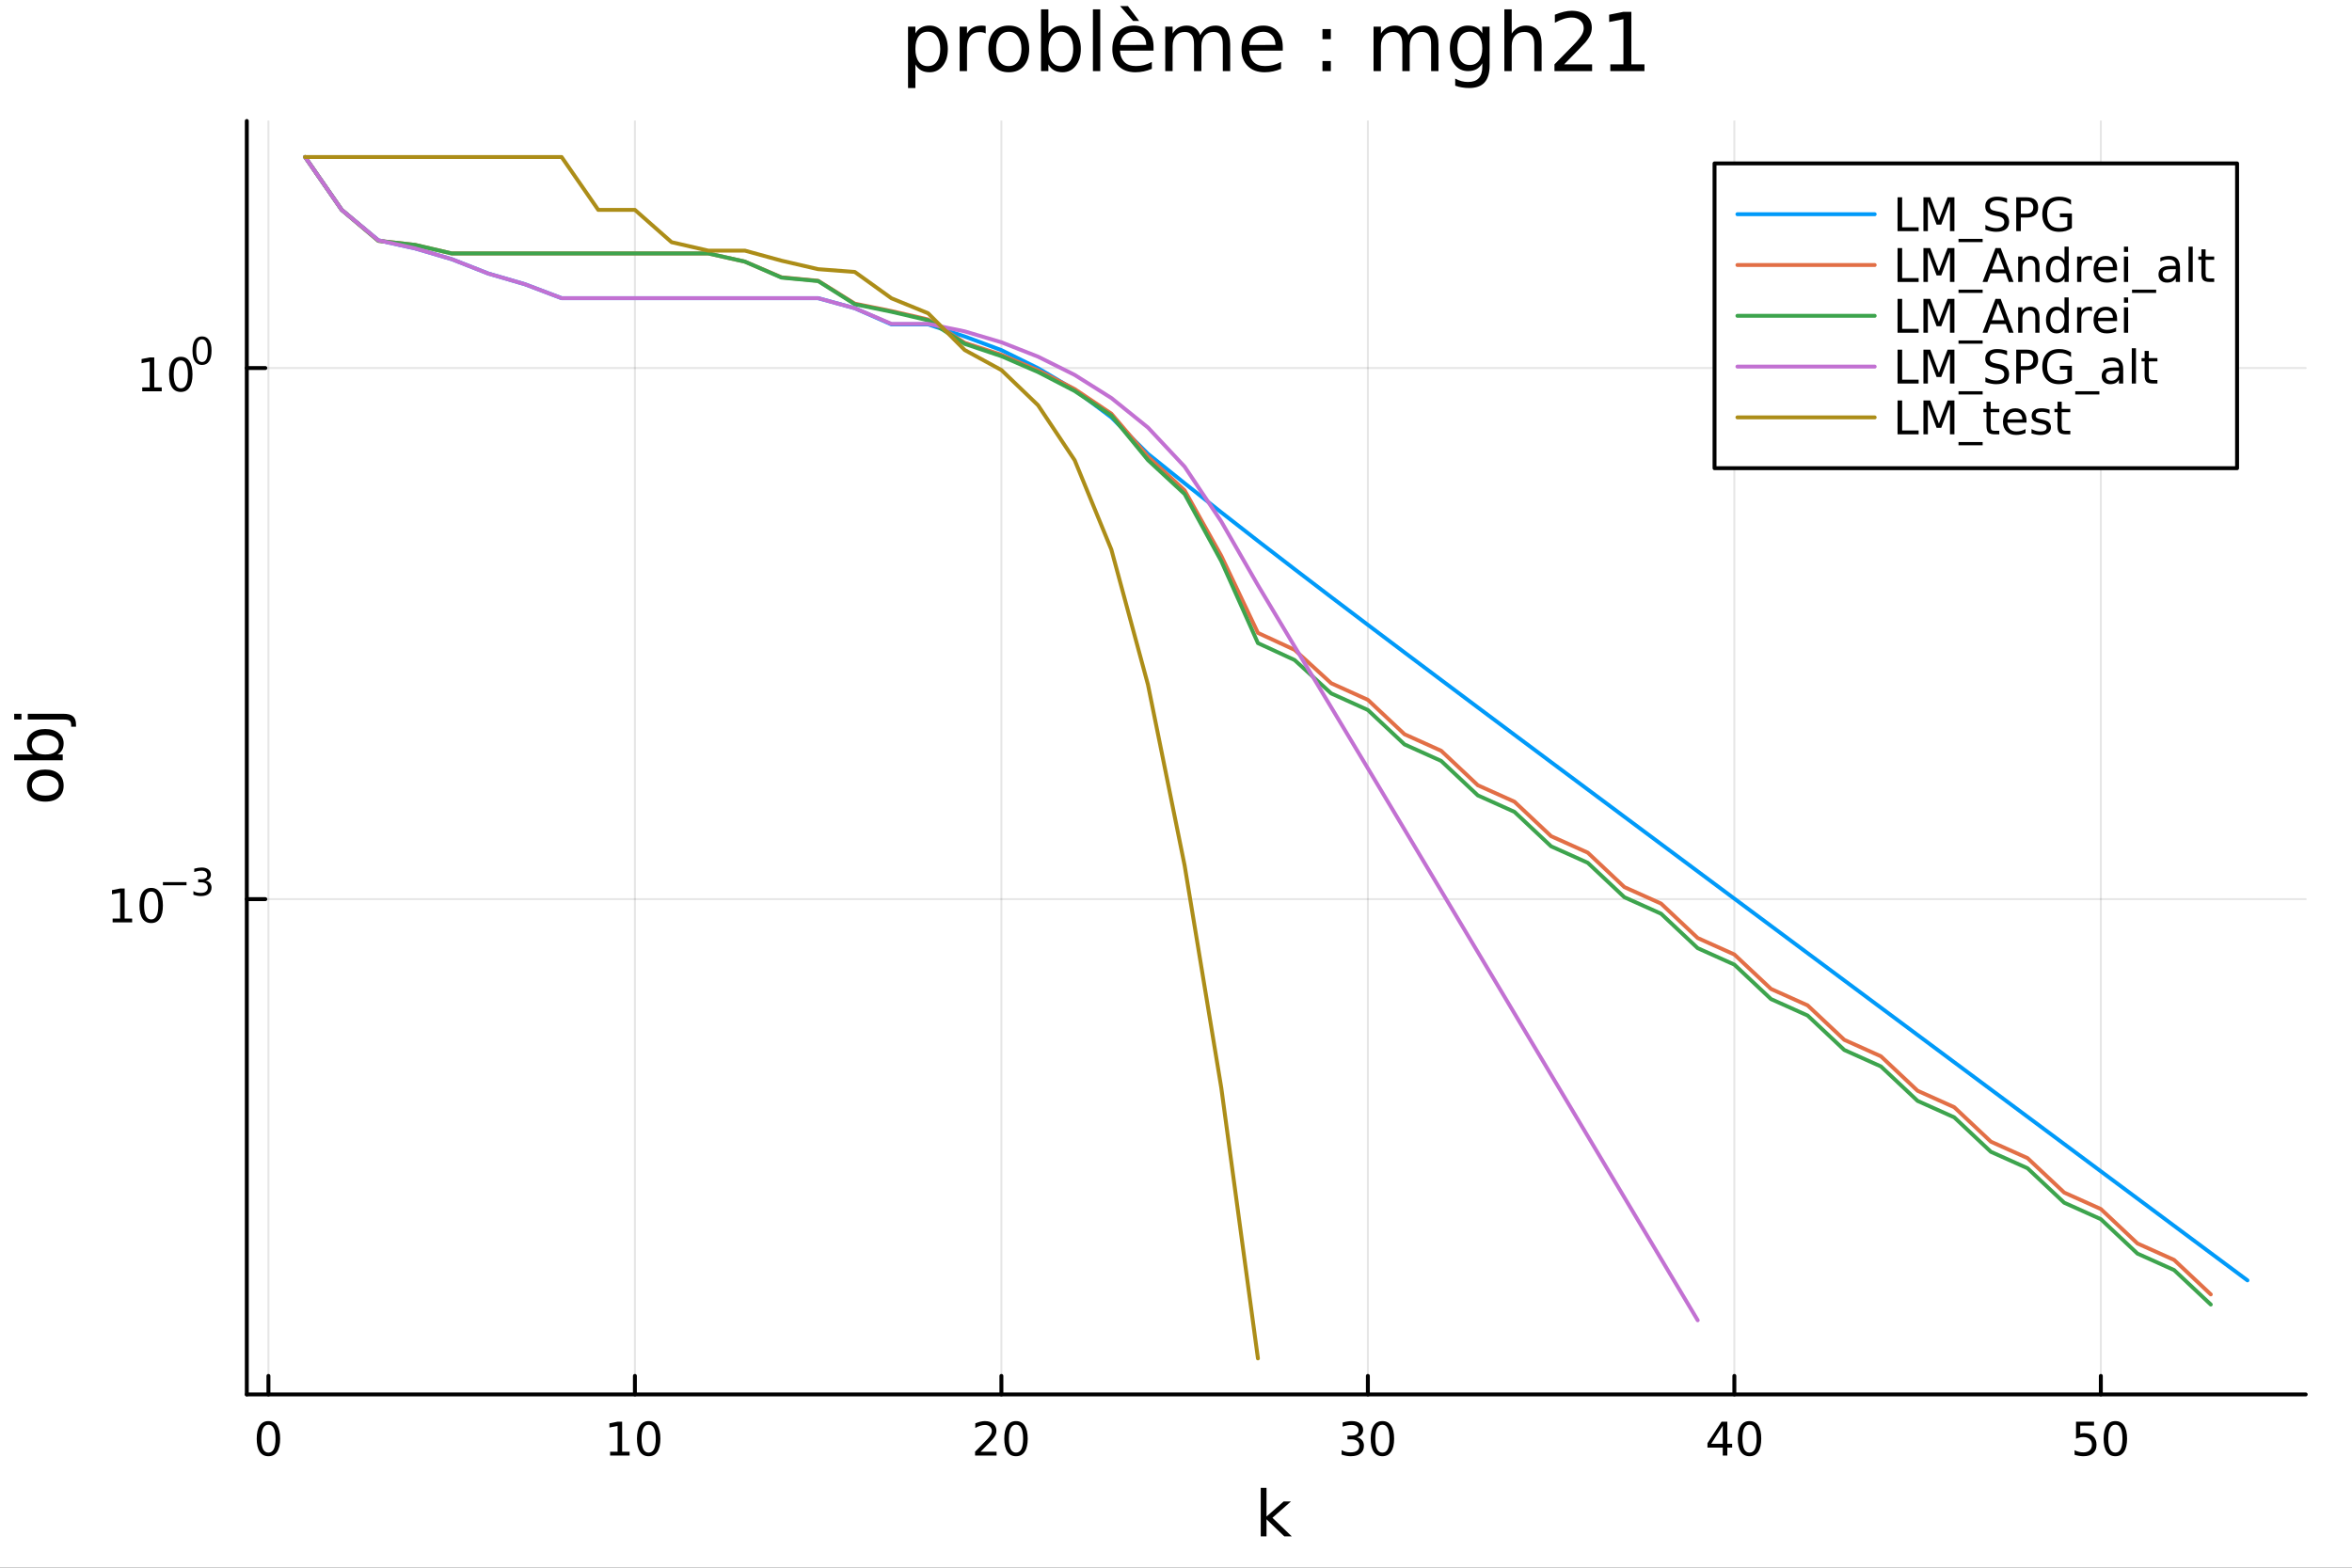 <?xml version="1.0" encoding="utf-8"?>
<svg xmlns="http://www.w3.org/2000/svg" xmlns:xlink="http://www.w3.org/1999/xlink" width="600" height="400" viewBox="0 0 2400 1600">
<rect x="0" y="0" width="2400" height="1600" fill="#333333" stroke="none"/>
<defs>
  <clipPath id="clip900">
    <rect x="0" y="0" width="2400" height="1600"/>
  </clipPath>
</defs>
<path clip-path="url(#clip900)" d="M0 1600 L2400 1600 L2400 0 L0 0  Z" fill="#ffffff" fill-rule="evenodd" fill-opacity="1"/>
<defs>
  <clipPath id="clip901">
    <rect x="480" y="0" width="1681" height="1600"/>
  </clipPath>
</defs>
<path clip-path="url(#clip900)" d="M251.842 1423.18 L2352.76 1423.18 L2352.76 123.472 L251.842 123.472  Z" fill="#ffffff" fill-rule="evenodd" fill-opacity="1"/>
<defs>
  <clipPath id="clip902">
    <rect x="251" y="123" width="2102" height="1301"/>
  </clipPath>
</defs>
<polyline clip-path="url(#clip902)" style="stroke:#000000; stroke-linecap:round; stroke-linejoin:round; stroke-width:2; stroke-opacity:0.1; fill:none" points="273.906,1423.18 273.906,123.472 "/>
<polyline clip-path="url(#clip902)" style="stroke:#000000; stroke-linecap:round; stroke-linejoin:round; stroke-width:2; stroke-opacity:0.1; fill:none" points="647.867,1423.18 647.867,123.472 "/>
<polyline clip-path="url(#clip902)" style="stroke:#000000; stroke-linecap:round; stroke-linejoin:round; stroke-width:2; stroke-opacity:0.1; fill:none" points="1021.83,1423.18 1021.83,123.472 "/>
<polyline clip-path="url(#clip902)" style="stroke:#000000; stroke-linecap:round; stroke-linejoin:round; stroke-width:2; stroke-opacity:0.1; fill:none" points="1395.79,1423.18 1395.79,123.472 "/>
<polyline clip-path="url(#clip902)" style="stroke:#000000; stroke-linecap:round; stroke-linejoin:round; stroke-width:2; stroke-opacity:0.1; fill:none" points="1769.75,1423.18 1769.75,123.472 "/>
<polyline clip-path="url(#clip902)" style="stroke:#000000; stroke-linecap:round; stroke-linejoin:round; stroke-width:2; stroke-opacity:0.1; fill:none" points="2143.71,1423.18 2143.71,123.472 "/>
<polyline clip-path="url(#clip900)" style="stroke:#000000; stroke-linecap:round; stroke-linejoin:round; stroke-width:4; stroke-opacity:1; fill:none" points="251.842,1423.18 2352.76,1423.18 "/>
<polyline clip-path="url(#clip900)" style="stroke:#000000; stroke-linecap:round; stroke-linejoin:round; stroke-width:4; stroke-opacity:1; fill:none" points="273.906,1423.18 273.906,1404.28 "/>
<polyline clip-path="url(#clip900)" style="stroke:#000000; stroke-linecap:round; stroke-linejoin:round; stroke-width:4; stroke-opacity:1; fill:none" points="647.867,1423.18 647.867,1404.28 "/>
<polyline clip-path="url(#clip900)" style="stroke:#000000; stroke-linecap:round; stroke-linejoin:round; stroke-width:4; stroke-opacity:1; fill:none" points="1021.83,1423.18 1021.83,1404.28 "/>
<polyline clip-path="url(#clip900)" style="stroke:#000000; stroke-linecap:round; stroke-linejoin:round; stroke-width:4; stroke-opacity:1; fill:none" points="1395.79,1423.18 1395.79,1404.28 "/>
<polyline clip-path="url(#clip900)" style="stroke:#000000; stroke-linecap:round; stroke-linejoin:round; stroke-width:4; stroke-opacity:1; fill:none" points="1769.75,1423.18 1769.75,1404.28 "/>
<polyline clip-path="url(#clip900)" style="stroke:#000000; stroke-linecap:round; stroke-linejoin:round; stroke-width:4; stroke-opacity:1; fill:none" points="2143.71,1423.18 2143.71,1404.28 "/>
<path clip-path="url(#clip900)" d="M273.906 1454.1 Q270.295 1454.1 268.466 1457.66 Q266.661 1461.2 266.661 1468.33 Q266.661 1475.44 268.466 1479.01 Q270.295 1482.55 273.906 1482.55 Q277.54 1482.55 279.346 1479.01 Q281.175 1475.44 281.175 1468.33 Q281.175 1461.2 279.346 1457.66 Q277.54 1454.1 273.906 1454.1 M273.906 1450.39 Q279.716 1450.39 282.772 1455 Q285.85 1459.58 285.85 1468.33 Q285.85 1477.06 282.772 1481.67 Q279.716 1486.25 273.906 1486.25 Q268.096 1486.25 265.017 1481.67 Q261.962 1477.06 261.962 1468.33 Q261.962 1459.58 265.017 1455 Q268.096 1450.39 273.906 1450.39 Z" fill="#000000" fill-rule="nonzero" fill-opacity="1" /><path clip-path="url(#clip900)" d="M622.555 1481.64 L630.194 1481.64 L630.194 1455.28 L621.884 1456.95 L621.884 1452.69 L630.147 1451.02 L634.823 1451.02 L634.823 1481.64 L642.462 1481.64 L642.462 1485.58 L622.555 1485.58 L622.555 1481.64 Z" fill="#000000" fill-rule="nonzero" fill-opacity="1" /><path clip-path="url(#clip900)" d="M661.906 1454.1 Q658.295 1454.1 656.467 1457.66 Q654.661 1461.2 654.661 1468.33 Q654.661 1475.44 656.467 1479.01 Q658.295 1482.55 661.906 1482.55 Q665.541 1482.55 667.346 1479.01 Q669.175 1475.44 669.175 1468.33 Q669.175 1461.2 667.346 1457.66 Q665.541 1454.1 661.906 1454.1 M661.906 1450.39 Q667.717 1450.39 670.772 1455 Q673.851 1459.58 673.851 1468.33 Q673.851 1477.06 670.772 1481.67 Q667.717 1486.25 661.906 1486.25 Q656.096 1486.25 653.018 1481.67 Q649.962 1477.06 649.962 1468.33 Q649.962 1459.58 653.018 1455 Q656.096 1450.39 661.906 1450.39 Z" fill="#000000" fill-rule="nonzero" fill-opacity="1" /><path clip-path="url(#clip900)" d="M1000.6 1481.64 L1016.92 1481.64 L1016.92 1485.58 L994.977 1485.58 L994.977 1481.64 Q997.639 1478.89 1002.22 1474.26 Q1006.83 1469.61 1008.01 1468.27 Q1010.25 1465.74 1011.13 1464.01 Q1012.04 1462.25 1012.04 1460.56 Q1012.04 1457.8 1010.09 1456.07 Q1008.17 1454.33 1005.07 1454.33 Q1002.87 1454.33 1000.42 1455.09 Q997.986 1455.86 995.208 1457.41 L995.208 1452.69 Q998.032 1451.55 1000.49 1450.97 Q1002.94 1450.39 1004.98 1450.39 Q1010.35 1450.39 1013.54 1453.08 Q1016.74 1455.77 1016.74 1460.26 Q1016.74 1462.39 1015.93 1464.31 Q1015.14 1466.2 1013.03 1468.8 Q1012.45 1469.47 1009.35 1472.69 Q1006.25 1475.88 1000.6 1481.64 Z" fill="#000000" fill-rule="nonzero" fill-opacity="1" /><path clip-path="url(#clip900)" d="M1036.74 1454.1 Q1033.12 1454.1 1031.3 1457.66 Q1029.49 1461.2 1029.49 1468.33 Q1029.49 1475.44 1031.3 1479.01 Q1033.12 1482.55 1036.74 1482.55 Q1040.37 1482.55 1042.18 1479.01 Q1044 1475.44 1044 1468.33 Q1044 1461.2 1042.18 1457.66 Q1040.37 1454.1 1036.74 1454.1 M1036.74 1450.39 Q1042.55 1450.39 1045.6 1455 Q1048.68 1459.58 1048.68 1468.33 Q1048.68 1477.06 1045.6 1481.67 Q1042.55 1486.25 1036.74 1486.25 Q1030.93 1486.25 1027.85 1481.67 Q1024.79 1477.06 1024.79 1468.33 Q1024.79 1459.58 1027.85 1455 Q1030.93 1450.39 1036.74 1450.39 Z" fill="#000000" fill-rule="nonzero" fill-opacity="1" /><path clip-path="url(#clip900)" d="M1384.63 1466.95 Q1387.99 1467.66 1389.86 1469.93 Q1391.76 1472.2 1391.76 1475.53 Q1391.76 1480.65 1388.24 1483.45 Q1384.72 1486.25 1378.24 1486.25 Q1376.07 1486.25 1373.75 1485.81 Q1371.46 1485.39 1369.01 1484.54 L1369.01 1480.02 Q1370.95 1481.16 1373.27 1481.74 Q1375.58 1482.32 1378.1 1482.32 Q1382.5 1482.32 1384.79 1480.58 Q1387.11 1478.84 1387.11 1475.53 Q1387.11 1472.48 1384.96 1470.77 Q1382.83 1469.03 1379.01 1469.03 L1374.98 1469.03 L1374.98 1465.19 L1379.19 1465.19 Q1382.64 1465.19 1384.47 1463.82 Q1386.3 1462.43 1386.3 1459.84 Q1386.3 1457.18 1384.4 1455.77 Q1382.53 1454.33 1379.01 1454.33 Q1377.09 1454.33 1374.89 1454.75 Q1372.69 1455.16 1370.05 1456.04 L1370.05 1451.88 Q1372.71 1451.14 1375.03 1450.77 Q1377.36 1450.39 1379.42 1450.39 Q1384.75 1450.39 1387.85 1452.83 Q1390.95 1455.23 1390.95 1459.35 Q1390.95 1462.22 1389.31 1464.21 Q1387.66 1466.18 1384.63 1466.95 Z" fill="#000000" fill-rule="nonzero" fill-opacity="1" /><path clip-path="url(#clip900)" d="M1410.63 1454.1 Q1407.02 1454.1 1405.19 1457.66 Q1403.38 1461.2 1403.38 1468.33 Q1403.38 1475.44 1405.19 1479.01 Q1407.02 1482.55 1410.63 1482.55 Q1414.26 1482.55 1416.07 1479.01 Q1417.9 1475.44 1417.9 1468.33 Q1417.9 1461.2 1416.07 1457.66 Q1414.26 1454.1 1410.63 1454.1 M1410.63 1450.39 Q1416.44 1450.39 1419.49 1455 Q1422.57 1459.58 1422.57 1468.33 Q1422.57 1477.06 1419.49 1481.67 Q1416.44 1486.25 1410.63 1486.25 Q1404.82 1486.25 1401.74 1481.67 Q1398.68 1477.06 1398.68 1468.33 Q1398.68 1459.58 1401.74 1455 Q1404.82 1450.39 1410.63 1450.39 Z" fill="#000000" fill-rule="nonzero" fill-opacity="1" /><path clip-path="url(#clip900)" d="M1757.92 1455.09 L1746.12 1473.54 L1757.92 1473.54 L1757.92 1455.09 M1756.7 1451.02 L1762.57 1451.02 L1762.57 1473.54 L1767.51 1473.54 L1767.51 1477.43 L1762.57 1477.43 L1762.57 1485.58 L1757.92 1485.58 L1757.92 1477.43 L1742.32 1477.43 L1742.32 1472.92 L1756.7 1451.02 Z" fill="#000000" fill-rule="nonzero" fill-opacity="1" /><path clip-path="url(#clip900)" d="M1785.24 1454.1 Q1781.63 1454.1 1779.8 1457.66 Q1777.99 1461.2 1777.99 1468.33 Q1777.99 1475.44 1779.8 1479.01 Q1781.63 1482.55 1785.24 1482.55 Q1788.87 1482.55 1790.68 1479.01 Q1792.51 1475.44 1792.51 1468.33 Q1792.51 1461.2 1790.68 1457.66 Q1788.87 1454.1 1785.24 1454.1 M1785.24 1450.39 Q1791.05 1450.39 1794.1 1455 Q1797.18 1459.58 1797.18 1468.33 Q1797.18 1477.06 1794.1 1481.67 Q1791.05 1486.25 1785.24 1486.25 Q1779.43 1486.25 1776.35 1481.67 Q1773.29 1477.06 1773.29 1468.33 Q1773.29 1459.58 1776.35 1455 Q1779.43 1450.39 1785.24 1450.39 Z" fill="#000000" fill-rule="nonzero" fill-opacity="1" /><path clip-path="url(#clip900)" d="M2118.41 1451.02 L2136.77 1451.02 L2136.77 1454.96 L2122.69 1454.96 L2122.69 1463.43 Q2123.71 1463.08 2124.73 1462.92 Q2125.75 1462.73 2126.77 1462.73 Q2132.55 1462.73 2135.93 1465.9 Q2139.31 1469.08 2139.31 1474.49 Q2139.31 1480.07 2135.84 1483.17 Q2132.37 1486.25 2126.05 1486.25 Q2123.87 1486.25 2121.61 1485.88 Q2119.36 1485.51 2116.95 1484.77 L2116.95 1480.07 Q2119.04 1481.2 2121.26 1481.76 Q2123.48 1482.32 2125.96 1482.32 Q2129.96 1482.32 2132.3 1480.21 Q2134.64 1478.1 2134.64 1474.49 Q2134.64 1470.88 2132.3 1468.77 Q2129.96 1466.67 2125.96 1466.67 Q2124.08 1466.67 2122.21 1467.08 Q2120.36 1467.5 2118.41 1468.38 L2118.41 1451.02 Z" fill="#000000" fill-rule="nonzero" fill-opacity="1" /><path clip-path="url(#clip900)" d="M2158.53 1454.1 Q2154.92 1454.1 2153.09 1457.66 Q2151.28 1461.2 2151.28 1468.33 Q2151.28 1475.44 2153.09 1479.01 Q2154.92 1482.55 2158.53 1482.55 Q2162.16 1482.55 2163.97 1479.01 Q2165.79 1475.44 2165.79 1468.33 Q2165.79 1461.2 2163.97 1457.66 Q2162.16 1454.1 2158.53 1454.1 M2158.53 1450.39 Q2164.34 1450.39 2167.39 1455 Q2170.47 1459.58 2170.47 1468.33 Q2170.47 1477.06 2167.39 1481.67 Q2164.34 1486.25 2158.53 1486.25 Q2152.72 1486.25 2149.64 1481.67 Q2146.58 1477.06 2146.58 1468.33 Q2146.58 1459.58 2149.64 1455 Q2152.72 1450.39 2158.53 1450.39 Z" fill="#000000" fill-rule="nonzero" fill-opacity="1" /><path clip-path="url(#clip900)" d="M1286.48 1518.52 L1292.37 1518.52 L1292.37 1547.77 L1309.84 1532.4 L1317.32 1532.4 L1298.42 1549.07 L1318.12 1568.04 L1310.48 1568.04 L1292.37 1550.63 L1292.37 1568.04 L1286.48 1568.04 L1286.48 1518.52 Z" fill="#000000" fill-rule="nonzero" fill-opacity="1" /><polyline clip-path="url(#clip902)" style="stroke:#000000; stroke-linecap:round; stroke-linejoin:round; stroke-width:2; stroke-opacity:0.1; fill:none" points="251.842,917.672 2352.76,917.672 "/>
<polyline clip-path="url(#clip902)" style="stroke:#000000; stroke-linecap:round; stroke-linejoin:round; stroke-width:2; stroke-opacity:0.1; fill:none" points="251.842,375.616 2352.76,375.616 "/>
<polyline clip-path="url(#clip900)" style="stroke:#000000; stroke-linecap:round; stroke-linejoin:round; stroke-width:4; stroke-opacity:1; fill:none" points="251.842,1423.18 251.842,123.472 "/>
<polyline clip-path="url(#clip900)" style="stroke:#000000; stroke-linecap:round; stroke-linejoin:round; stroke-width:4; stroke-opacity:1; fill:none" points="251.842,917.672 270.74,917.672 "/>
<polyline clip-path="url(#clip900)" style="stroke:#000000; stroke-linecap:round; stroke-linejoin:round; stroke-width:4; stroke-opacity:1; fill:none" points="251.842,375.616 270.74,375.616 "/>
<path clip-path="url(#clip900)" d="M114.931 937.465 L122.57 937.465 L122.57 911.099 L114.26 912.766 L114.26 908.507 L122.524 906.84 L127.2 906.84 L127.2 937.465 L134.839 937.465 L134.839 941.4 L114.931 941.4 L114.931 937.465 Z" fill="#000000" fill-rule="nonzero" fill-opacity="1" /><path clip-path="url(#clip900)" d="M154.283 909.919 Q150.672 909.919 148.843 913.483 Q147.038 917.025 147.038 924.155 Q147.038 931.261 148.843 934.826 Q150.672 938.368 154.283 938.368 Q157.917 938.368 159.723 934.826 Q161.552 931.261 161.552 924.155 Q161.552 917.025 159.723 913.483 Q157.917 909.919 154.283 909.919 M154.283 906.215 Q160.093 906.215 163.149 910.821 Q166.227 915.405 166.227 924.155 Q166.227 932.881 163.149 937.488 Q160.093 942.071 154.283 942.071 Q148.473 942.071 145.394 937.488 Q142.339 932.881 142.339 924.155 Q142.339 915.405 145.394 910.821 Q148.473 906.215 154.283 906.215 Z" fill="#000000" fill-rule="nonzero" fill-opacity="1" /><path clip-path="url(#clip900)" d="M166.227 900.316 L190.339 900.316 L190.339 903.514 L166.227 903.514 L166.227 900.316 Z" fill="#000000" fill-rule="nonzero" fill-opacity="1" /><path clip-path="url(#clip900)" d="M210.05 898.849 Q212.777 899.432 214.3 901.275 Q215.842 903.119 215.842 905.827 Q215.842 909.983 212.984 912.259 Q210.125 914.535 204.859 914.535 Q203.091 914.535 201.21 914.178 Q199.348 913.839 197.354 913.143 L197.354 909.476 Q198.934 910.397 200.815 910.867 Q202.696 911.338 204.746 911.338 Q208.319 911.338 210.181 909.927 Q212.062 908.516 212.062 905.827 Q212.062 903.344 210.313 901.953 Q208.583 900.542 205.479 900.542 L202.207 900.542 L202.207 897.42 L205.63 897.42 Q208.432 897.42 209.918 896.31 Q211.404 895.182 211.404 893.075 Q211.404 890.912 209.861 889.765 Q208.338 888.599 205.479 888.599 Q203.918 888.599 202.132 888.938 Q200.345 889.276 198.201 889.991 L198.201 886.605 Q200.364 886.004 202.244 885.703 Q204.144 885.402 205.818 885.402 Q210.144 885.402 212.664 887.377 Q215.184 889.333 215.184 892.68 Q215.184 895.012 213.849 896.63 Q212.513 898.229 210.05 898.849 Z" fill="#000000" fill-rule="nonzero" fill-opacity="1" /><path clip-path="url(#clip900)" d="M145.137 395.409 L152.776 395.409 L152.776 369.043 L144.465 370.71 L144.465 366.451 L152.729 364.784 L157.405 364.784 L157.405 395.409 L165.044 395.409 L165.044 399.344 L145.137 399.344 L145.137 395.409 Z" fill="#000000" fill-rule="nonzero" fill-opacity="1" /><path clip-path="url(#clip900)" d="M184.488 367.863 Q180.877 367.863 179.049 371.428 Q177.243 374.969 177.243 382.099 Q177.243 389.205 179.049 392.77 Q180.877 396.312 184.488 396.312 Q188.123 396.312 189.928 392.77 Q191.757 389.205 191.757 382.099 Q191.757 374.969 189.928 371.428 Q188.123 367.863 184.488 367.863 M184.488 364.159 Q190.299 364.159 193.354 368.766 Q196.433 373.349 196.433 382.099 Q196.433 390.826 193.354 395.432 Q190.299 400.015 184.488 400.015 Q178.678 400.015 175.6 395.432 Q172.544 390.826 172.544 382.099 Q172.544 373.349 175.6 368.766 Q178.678 364.159 184.488 364.159 Z" fill="#000000" fill-rule="nonzero" fill-opacity="1" /><path clip-path="url(#clip900)" d="M206.138 346.355 Q203.204 346.355 201.718 349.252 Q200.251 352.129 200.251 357.922 Q200.251 363.696 201.718 366.592 Q203.204 369.47 206.138 369.47 Q209.09 369.47 210.557 366.592 Q212.043 363.696 212.043 357.922 Q212.043 352.129 210.557 349.252 Q209.09 346.355 206.138 346.355 M206.138 343.346 Q210.858 343.346 213.341 347.089 Q215.842 350.813 215.842 357.922 Q215.842 365.012 213.341 368.755 Q210.858 372.479 206.138 372.479 Q201.417 372.479 198.915 368.755 Q196.433 365.012 196.433 357.922 Q196.433 350.813 198.915 347.089 Q201.417 343.346 206.138 343.346 Z" fill="#000000" fill-rule="nonzero" fill-opacity="1" /><path clip-path="url(#clip900)" d="M32.462 801.797 Q32.462 806.507 36.154 809.244 Q39.815 811.982 46.212 811.982 Q52.609 811.982 56.302 809.276 Q59.962 806.539 59.962 801.797 Q59.962 797.118 56.27 794.381 Q52.578 791.643 46.212 791.643 Q39.878 791.643 36.186 794.381 Q32.462 797.118 32.462 801.797 M27.497 801.797 Q27.497 794.158 32.462 789.797 Q37.427 785.437 46.212 785.437 Q54.965 785.437 59.962 789.797 Q64.927 794.158 64.927 801.797 Q64.927 809.467 59.962 813.828 Q54.965 818.156 46.212 818.156 Q37.427 818.156 32.462 813.828 Q27.497 809.467 27.497 801.797 Z" fill="#000000" fill-rule="nonzero" fill-opacity="1" /><path clip-path="url(#clip900)" d="M46.212 750.139 Q39.751 750.139 36.09 752.812 Q32.398 755.454 32.398 760.101 Q32.398 764.748 36.09 767.422 Q39.751 770.064 46.212 770.064 Q52.673 770.064 56.365 767.422 Q60.026 764.748 60.026 760.101 Q60.026 755.454 56.365 752.812 Q52.673 750.139 46.212 750.139 M33.767 770.064 Q30.584 768.218 29.056 765.417 Q27.497 762.584 27.497 758.669 Q27.497 752.176 32.653 748.134 Q37.809 744.06 46.212 744.06 Q54.615 744.06 59.771 748.134 Q64.927 752.176 64.927 758.669 Q64.927 762.584 63.399 765.417 Q61.84 768.218 58.657 770.064 L64.004 770.064 L64.004 775.952 L14.479 775.952 L14.479 770.064 L33.767 770.064 Z" fill="#000000" fill-rule="nonzero" fill-opacity="1" /><path clip-path="url(#clip900)" d="M28.356 734.352 L28.356 728.495 L64.641 728.495 Q71.452 728.495 74.508 731.105 Q77.563 733.684 77.563 739.445 L77.563 741.673 L72.598 741.673 L72.598 740.113 Q72.598 736.771 71.038 735.561 Q69.51 734.352 64.641 734.352 L28.356 734.352 M14.479 734.352 L14.479 728.495 L21.895 728.495 L21.895 734.352 L14.479 734.352 Z" fill="#000000" fill-rule="nonzero" fill-opacity="1" /><path clip-path="url(#clip900)" d="M934.072 65.77 L934.072 89.833 L926.578 89.833 L926.578 27.206 L934.072 27.206 L934.072 34.092 Q936.421 30.041 939.986 28.097 Q943.592 26.112 948.574 26.112 Q956.838 26.112 961.983 32.675 Q967.168 39.237 967.168 49.931 Q967.168 60.626 961.983 67.188 Q956.838 73.751 948.574 73.751 Q943.592 73.751 939.986 71.806 Q936.421 69.821 934.072 65.77 M959.431 49.931 Q959.431 41.708 956.028 37.05 Q952.666 32.35 946.751 32.35 Q940.837 32.35 937.434 37.05 Q934.072 41.708 934.072 49.931 Q934.072 58.155 937.434 62.854 Q940.837 67.512 946.751 67.512 Q952.666 67.512 956.028 62.854 Q959.431 58.155 959.431 49.931 Z" fill="#000000" fill-rule="nonzero" fill-opacity="1" /><path clip-path="url(#clip900)" d="M1005.81 34.173 Q1004.56 33.444 1003.06 33.12 Q1001.6 32.756 999.818 32.756 Q993.499 32.756 990.096 36.888 Q986.734 40.979 986.734 48.676 L986.734 72.576 L979.24 72.576 L979.24 27.206 L986.734 27.206 L986.734 34.254 Q989.083 30.122 992.851 28.138 Q996.618 26.112 1002.01 26.112 Q1002.78 26.112 1003.71 26.234 Q1004.64 26.315 1005.77 26.517 L1005.81 34.173 Z" fill="#000000" fill-rule="nonzero" fill-opacity="1" /><path clip-path="url(#clip900)" d="M1029.39 32.431 Q1023.39 32.431 1019.91 37.131 Q1016.43 41.789 1016.43 49.931 Q1016.43 58.074 1019.87 62.773 Q1023.35 67.431 1029.39 67.431 Q1035.34 67.431 1038.83 62.732 Q1042.31 58.033 1042.31 49.931 Q1042.31 41.87 1038.83 37.171 Q1035.34 32.431 1029.39 32.431 M1029.39 26.112 Q1039.11 26.112 1044.66 32.431 Q1050.21 38.751 1050.21 49.931 Q1050.21 61.071 1044.66 67.431 Q1039.11 73.751 1029.39 73.751 Q1019.63 73.751 1014.08 67.431 Q1008.57 61.071 1008.57 49.931 Q1008.57 38.751 1014.08 32.431 Q1019.63 26.112 1029.39 26.112 Z" fill="#000000" fill-rule="nonzero" fill-opacity="1" /><path clip-path="url(#clip900)" d="M1095.14 49.931 Q1095.14 41.708 1091.73 37.05 Q1088.37 32.35 1082.46 32.35 Q1076.54 32.35 1073.14 37.05 Q1069.78 41.708 1069.78 49.931 Q1069.78 58.155 1073.14 62.854 Q1076.54 67.512 1082.46 67.512 Q1088.37 67.512 1091.73 62.854 Q1095.14 58.155 1095.14 49.931 M1069.78 34.092 Q1072.13 30.041 1075.69 28.097 Q1079.3 26.112 1084.28 26.112 Q1092.54 26.112 1097.69 32.675 Q1102.87 39.237 1102.87 49.931 Q1102.87 60.626 1097.69 67.188 Q1092.54 73.751 1084.28 73.751 Q1079.3 73.751 1075.69 71.806 Q1072.13 69.821 1069.78 65.77 L1069.78 72.576 L1062.28 72.576 L1062.28 9.544 L1069.78 9.544 L1069.78 34.092 Z" fill="#000000" fill-rule="nonzero" fill-opacity="1" /><path clip-path="url(#clip900)" d="M1115.23 9.544 L1122.68 9.544 L1122.68 72.576 L1115.23 72.576 L1115.23 9.544 Z" fill="#000000" fill-rule="nonzero" fill-opacity="1" /><path clip-path="url(#clip900)" d="M1177.09 48.028 L1177.09 51.673 L1142.82 51.673 Q1143.3 59.37 1147.43 63.421 Q1151.61 67.431 1159.02 67.431 Q1163.31 67.431 1167.32 66.378 Q1171.37 65.325 1175.34 63.218 L1175.34 70.267 Q1171.33 71.968 1167.12 72.86 Q1162.91 73.751 1158.57 73.751 Q1147.72 73.751 1141.36 67.431 Q1135.04 61.112 1135.04 50.337 Q1135.04 39.197 1141.03 32.675 Q1147.07 26.112 1157.28 26.112 Q1166.43 26.112 1171.74 32.026 Q1177.09 37.9 1177.09 48.028 M1169.63 45.84 Q1169.55 39.723 1166.19 36.077 Q1162.87 32.431 1157.36 32.431 Q1151.12 32.431 1147.35 35.956 Q1143.63 39.48 1143.06 45.88 L1169.63 45.84 M1150.96 6.222 L1162.38 21.373 L1156.18 21.373 L1142.98 6.222 L1150.96 6.222 Z" fill="#000000" fill-rule="nonzero" fill-opacity="1" /><path clip-path="url(#clip900)" d="M1224.64 35.915 Q1227.44 30.892 1231.33 28.502 Q1235.22 26.112 1240.48 26.112 Q1247.57 26.112 1251.42 31.095 Q1255.27 36.037 1255.27 45.192 L1255.27 72.576 L1247.77 72.576 L1247.77 45.435 Q1247.77 38.913 1245.46 35.753 Q1243.16 32.594 1238.42 32.594 Q1232.62 32.594 1229.26 36.442 Q1225.9 40.29 1225.9 46.934 L1225.9 72.576 L1218.4 72.576 L1218.4 45.435 Q1218.4 38.873 1216.1 35.753 Q1213.79 32.594 1208.97 32.594 Q1203.25 32.594 1199.89 36.482 Q1196.53 40.331 1196.53 46.934 L1196.53 72.576 L1189.04 72.576 L1189.04 27.206 L1196.53 27.206 L1196.53 34.254 Q1199.08 30.082 1202.65 28.097 Q1206.21 26.112 1211.11 26.112 Q1216.06 26.112 1219.5 28.624 Q1222.98 31.135 1224.64 35.915 Z" fill="#000000" fill-rule="nonzero" fill-opacity="1" /><path clip-path="url(#clip900)" d="M1308.94 48.028 L1308.94 51.673 L1274.67 51.673 Q1275.16 59.37 1279.29 63.421 Q1283.46 67.431 1290.88 67.431 Q1295.17 67.431 1299.18 66.378 Q1303.23 65.325 1307.2 63.218 L1307.2 70.267 Q1303.19 71.968 1298.98 72.86 Q1294.76 73.751 1290.43 73.751 Q1279.57 73.751 1273.21 67.431 Q1266.89 61.112 1266.89 50.337 Q1266.89 39.197 1272.89 32.675 Q1278.93 26.112 1289.13 26.112 Q1298.29 26.112 1303.6 32.026 Q1308.94 37.9 1308.94 48.028 M1301.49 45.84 Q1301.41 39.723 1298.05 36.077 Q1294.72 32.431 1289.21 32.431 Q1282.98 32.431 1279.21 35.956 Q1275.48 39.48 1274.92 45.88 L1301.49 45.84 Z" fill="#000000" fill-rule="nonzero" fill-opacity="1" /><path clip-path="url(#clip900)" d="M1349.45 62.287 L1358 62.287 L1358 72.576 L1349.45 72.576 L1349.45 62.287 M1349.45 29.677 L1358 29.677 L1358 39.966 L1349.45 39.966 L1349.45 29.677 Z" fill="#000000" fill-rule="nonzero" fill-opacity="1" /><path clip-path="url(#clip900)" d="M1437.19 35.915 Q1439.99 30.892 1443.88 28.502 Q1447.77 26.112 1453.03 26.112 Q1460.12 26.112 1463.97 31.095 Q1467.82 36.037 1467.82 45.192 L1467.82 72.576 L1460.32 72.576 L1460.32 45.435 Q1460.32 38.913 1458.02 35.753 Q1455.71 32.594 1450.97 32.594 Q1445.17 32.594 1441.81 36.442 Q1438.45 40.29 1438.45 46.934 L1438.45 72.576 L1430.96 72.576 L1430.96 45.435 Q1430.96 38.873 1428.65 35.753 Q1426.34 32.594 1421.52 32.594 Q1415.81 32.594 1412.44 36.482 Q1409.08 40.331 1409.08 46.934 L1409.08 72.576 L1401.59 72.576 L1401.59 27.206 L1409.08 27.206 L1409.08 34.254 Q1411.63 30.082 1415.2 28.097 Q1418.76 26.112 1423.66 26.112 Q1428.61 26.112 1432.05 28.624 Q1435.53 31.135 1437.19 35.915 Z" fill="#000000" fill-rule="nonzero" fill-opacity="1" /><path clip-path="url(#clip900)" d="M1512.54 49.364 Q1512.54 41.263 1509.18 36.806 Q1505.86 32.35 1499.82 32.35 Q1493.83 32.35 1490.46 36.806 Q1487.14 41.263 1487.14 49.364 Q1487.14 57.426 1490.46 61.882 Q1493.83 66.338 1499.82 66.338 Q1505.86 66.338 1509.18 61.882 Q1512.54 57.426 1512.54 49.364 M1519.99 66.945 Q1519.99 78.531 1514.85 84.162 Q1509.71 89.833 1499.09 89.833 Q1495.16 89.833 1491.68 89.225 Q1488.2 88.658 1484.91 87.443 L1484.91 80.192 Q1488.2 81.974 1491.4 82.825 Q1494.6 83.675 1497.92 83.675 Q1505.25 83.675 1508.9 79.827 Q1512.54 76.019 1512.54 68.282 L1512.54 64.596 Q1510.23 68.606 1506.63 70.591 Q1503.02 72.576 1498 72.576 Q1489.65 72.576 1484.55 66.216 Q1479.45 59.856 1479.45 49.364 Q1479.45 38.832 1484.55 32.472 Q1489.65 26.112 1498 26.112 Q1503.02 26.112 1506.63 28.097 Q1510.23 30.082 1512.54 34.092 L1512.54 27.206 L1519.99 27.206 L1519.99 66.945 Z" fill="#000000" fill-rule="nonzero" fill-opacity="1" /><path clip-path="url(#clip900)" d="M1573.06 45.192 L1573.06 72.576 L1565.61 72.576 L1565.61 45.435 Q1565.61 38.994 1563.1 35.794 Q1560.58 32.594 1555.56 32.594 Q1549.53 32.594 1546.04 36.442 Q1542.56 40.29 1542.56 46.934 L1542.56 72.576 L1535.06 72.576 L1535.06 9.544 L1542.56 9.544 L1542.56 34.254 Q1545.23 30.163 1548.84 28.138 Q1552.48 26.112 1557.22 26.112 Q1565.04 26.112 1569.05 30.973 Q1573.06 35.794 1573.06 45.192 Z" fill="#000000" fill-rule="nonzero" fill-opacity="1" /><path clip-path="url(#clip900)" d="M1596.03 65.689 L1624.59 65.689 L1624.59 72.576 L1586.19 72.576 L1586.19 65.689 Q1590.85 60.869 1598.87 52.767 Q1606.93 44.625 1608.99 42.275 Q1612.92 37.86 1614.46 34.822 Q1616.04 31.743 1616.04 28.786 Q1616.04 23.965 1612.64 20.927 Q1609.28 17.889 1603.85 17.889 Q1600 17.889 1595.71 19.226 Q1591.45 20.562 1586.59 23.276 L1586.59 15.013 Q1591.53 13.028 1595.83 12.015 Q1600.12 11.002 1603.69 11.002 Q1613.08 11.002 1618.67 15.701 Q1624.27 20.4 1624.27 28.259 Q1624.27 31.986 1622.85 35.348 Q1621.47 38.67 1617.78 43.207 Q1616.77 44.382 1611.34 50.013 Q1605.91 55.603 1596.03 65.689 Z" fill="#000000" fill-rule="nonzero" fill-opacity="1" /><path clip-path="url(#clip900)" d="M1643.18 65.689 L1656.55 65.689 L1656.55 19.55 L1642.01 22.466 L1642.01 15.013 L1656.47 12.096 L1664.65 12.096 L1664.65 65.689 L1678.02 65.689 L1678.02 72.576 L1643.18 72.576 L1643.18 65.689 Z" fill="#000000" fill-rule="nonzero" fill-opacity="1" /><polyline clip-path="url(#clip902)" style="stroke:#009af9; stroke-linecap:round; stroke-linejoin:round; stroke-width:4; stroke-opacity:1; fill:none" points="311.302,160.256 348.698,214.212 386.094,245.258 423.491,253.504 460.887,264.501 498.283,279.195 535.679,290.11 573.075,304.321 610.471,304.321 647.867,304.321 685.263,304.321 722.659,304.321 760.056,304.321 797.452,304.321 834.848,304.321 872.244,314.586 909.64,331.075 947.036,331.075 984.432,343.431 1021.83,357.358 1059.22,375.806 1096.62,397.894 1134.02,425.967 1171.41,463.224 1208.81,493.244 1246.2,522.919 1283.6,552.095 1321,580.896 1358.39,609.422 1395.79,637.746 1433.19,665.926 1470.58,694.003 1507.98,722.006 1545.37,749.956 1582.77,777.869 1620.17,805.756 1657.56,833.625 1694.96,861.481 1732.35,889.327 1769.75,917.167 1807.15,945.003 1844.54,972.835 1881.94,1000.67 1919.33,1028.49 1956.73,1056.32 1994.13,1084.15 2031.52,1111.97 2068.92,1139.8 2106.32,1167.63 2143.71,1195.45 2181.11,1223.28 2218.5,1251.1 2255.9,1278.93 2293.3,1306.75 "/>
<polyline clip-path="url(#clip902)" style="stroke:#e26f46; stroke-linecap:round; stroke-linejoin:round; stroke-width:4; stroke-opacity:1; fill:none" points="311.302,160.256 348.698,214.212 386.094,245.787 423.491,249.934 460.887,258.662 498.283,258.662 535.679,258.662 573.075,258.662 610.471,258.662 647.867,258.662 685.263,258.662 722.659,258.662 760.056,267.017 797.452,283.04 834.848,286.588 872.244,309.916 909.64,317.483 947.036,326.069 984.432,349.892 1021.83,362.073 1059.22,377.97 1096.62,397.132 1134.02,422.193 1171.41,466.065 1208.81,500.493 1246.2,567.294 1283.6,645.936 1321,663.223 1358.39,697.344 1395.79,714.261 1433.19,749.397 1470.58,766.244 1507.98,801.426 1545.37,818.246 1582.77,853.421 1620.17,870.228 1657.56,905.397 1694.96,922.197 1732.35,957.363 1769.75,974.16 1807.15,1009.32 1844.54,1026.12 1881.94,1061.28 1919.33,1078.08 1956.73,1113.24 1994.13,1130.03 2031.52,1165.2 2068.92,1181.99 2106.32,1217.15 2143.71,1233.95 2181.11,1269.11 2218.5,1285.9 2255.9,1321.06 "/>
<polyline clip-path="url(#clip902)" style="stroke:#3da44d; stroke-linecap:round; stroke-linejoin:round; stroke-width:4; stroke-opacity:1; fill:none" points="311.302,160.256 348.698,214.212 386.094,245.787 423.491,249.934 460.887,258.662 498.283,258.662 535.679,258.662 573.075,258.662 610.471,258.662 647.867,258.662 685.263,258.662 722.659,258.662 760.056,267.017 797.452,283.317 834.848,286.865 872.244,310.502 909.64,318.188 947.036,326.892 984.432,350.971 1021.83,363.515 1059.22,379.699 1096.62,399.076 1134.02,424.108 1171.41,469.603 1208.81,504.249 1246.2,572.679 1283.6,656.358 1321,673.631 1358.39,707.726 1395.79,724.631 1433.19,759.764 1470.58,776.605 1507.98,811.785 1545.37,828.602 1582.77,863.776 1620.17,880.581 1657.56,915.749 1694.96,932.548 1732.35,967.714 1769.75,984.51 1807.15,1019.67 1844.54,1036.47 1881.94,1071.63 1919.33,1088.43 1956.73,1123.59 1994.13,1140.38 2031.52,1175.55 2068.92,1192.34 2106.32,1227.5 2143.71,1244.3 2181.11,1279.46 2218.5,1296.25 2255.9,1331.41 "/>
<polyline clip-path="url(#clip902)" style="stroke:#c271d2; stroke-linecap:round; stroke-linejoin:round; stroke-width:4; stroke-opacity:1; fill:none" points="311.302,160.256 348.698,214.212 386.094,245.258 423.491,253.504 460.887,264.501 498.283,279.195 535.679,290.11 573.075,304.321 610.471,304.321 647.867,304.321 685.263,304.321 722.659,304.321 760.056,304.321 797.452,304.321 834.848,304.321 872.244,314.586 909.64,330.555 947.036,330.555 984.432,338.209 1021.83,349.334 1059.22,364.017 1096.62,382.663 1134.02,406.206 1171.41,436.361 1208.81,476.312 1246.2,532.258 1283.6,597.259 1321,659.756 1358.39,721.921 1395.79,784.194 1433.19,846.614 1470.58,909.132 1507.98,971.707 1545.37,1034.31 1582.77,1096.93 1620.17,1159.56 1657.56,1222.19 1694.96,1284.83 1732.35,1347.47 "/>
<polyline clip-path="url(#clip902)" style="stroke:#ac8d18; stroke-linecap:round; stroke-linejoin:round; stroke-width:4; stroke-opacity:1; fill:none" points="311.302,160.256 348.698,160.256 386.094,160.256 423.491,160.256 460.887,160.256 498.283,160.256 535.679,160.256 573.075,160.256 610.471,214.212 647.867,214.212 685.263,247.181 722.659,255.795 760.056,255.795 797.452,266.059 834.848,274.714 872.244,277.539 909.64,304.426 947.036,319.729 984.432,357.269 1021.83,377.681 1059.22,413.584 1096.62,469.722 1134.02,560.844 1171.41,698.869 1208.81,883.348 1246.2,1110.17 1283.6,1386.4 "/>
<path clip-path="url(#clip900)" d="M1749.53 477.836 L2282.73 477.836 L2282.73 166.796 L1749.53 166.796  Z" fill="#ffffff" fill-rule="evenodd" fill-opacity="1"/>
<polyline clip-path="url(#clip900)" style="stroke:#000000; stroke-linecap:round; stroke-linejoin:round; stroke-width:4; stroke-opacity:1; fill:none" points="1749.53,477.836 2282.73,477.836 2282.73,166.796 1749.53,166.796 1749.53,477.836 "/>
<polyline clip-path="url(#clip900)" style="stroke:#009af9; stroke-linecap:round; stroke-linejoin:round; stroke-width:4; stroke-opacity:1; fill:none" points="1772.88,218.636 1912.94,218.636 "/>
<path clip-path="url(#clip900)" d="M1936.28 201.356 L1940.96 201.356 L1940.96 231.981 L1957.79 231.981 L1957.79 235.916 L1936.28 235.916 L1936.28 201.356 Z" fill="#000000" fill-rule="nonzero" fill-opacity="1" /><path clip-path="url(#clip900)" d="M1962.69 201.356 L1969.66 201.356 L1978.48 224.874 L1987.35 201.356 L1994.31 201.356 L1994.31 235.916 L1989.75 235.916 L1989.75 205.569 L1980.84 229.272 L1976.14 229.272 L1967.23 205.569 L1967.23 235.916 L1962.69 235.916 L1962.69 201.356 Z" fill="#000000" fill-rule="nonzero" fill-opacity="1" /><path clip-path="url(#clip900)" d="M2023.11 243.786 L2023.11 247.096 L1998.48 247.096 L1998.48 243.786 L2023.11 243.786 Z" fill="#000000" fill-rule="nonzero" fill-opacity="1" /><path clip-path="url(#clip900)" d="M2048.02 202.49 L2048.02 207.05 Q2045.36 205.777 2042.99 205.152 Q2040.63 204.527 2038.43 204.527 Q2034.61 204.527 2032.53 206.008 Q2030.47 207.49 2030.47 210.221 Q2030.47 212.513 2031.84 213.694 Q2033.23 214.851 2037.07 215.569 L2039.89 216.147 Q2045.12 217.143 2047.6 219.666 Q2050.1 222.166 2050.1 226.379 Q2050.1 231.402 2046.72 233.994 Q2043.36 236.587 2036.86 236.587 Q2034.41 236.587 2031.63 236.031 Q2028.87 235.476 2025.91 234.388 L2025.91 229.573 Q2028.76 231.17 2031.49 231.981 Q2034.22 232.791 2036.86 232.791 Q2040.86 232.791 2043.04 231.217 Q2045.22 229.643 2045.22 226.726 Q2045.22 224.18 2043.64 222.744 Q2042.09 221.309 2038.53 220.592 L2035.68 220.036 Q2030.45 218.995 2028.11 216.772 Q2025.77 214.55 2025.77 210.592 Q2025.77 206.008 2028.99 203.37 Q2032.23 200.731 2037.9 200.731 Q2040.33 200.731 2042.86 201.171 Q2045.38 201.61 2048.02 202.49 Z" fill="#000000" fill-rule="nonzero" fill-opacity="1" /><path clip-path="url(#clip900)" d="M2062.07 205.198 L2062.07 218.184 L2067.95 218.184 Q2071.21 218.184 2072.99 216.495 Q2074.78 214.805 2074.78 211.68 Q2074.78 208.578 2072.99 206.888 Q2071.21 205.198 2067.95 205.198 L2062.07 205.198 M2057.39 201.356 L2067.95 201.356 Q2073.76 201.356 2076.72 203.995 Q2079.71 206.61 2079.71 211.68 Q2079.71 216.795 2076.72 219.411 Q2073.76 222.027 2067.95 222.027 L2062.07 222.027 L2062.07 235.916 L2057.39 235.916 L2057.39 201.356 Z" fill="#000000" fill-rule="nonzero" fill-opacity="1" /><path clip-path="url(#clip900)" d="M2109.54 230.985 L2109.54 221.703 L2101.91 221.703 L2101.91 217.86 L2114.17 217.86 L2114.17 232.698 Q2111.47 234.619 2108.2 235.615 Q2104.94 236.587 2101.23 236.587 Q2093.13 236.587 2088.55 231.865 Q2083.99 227.119 2083.99 218.67 Q2083.99 210.198 2088.55 205.476 Q2093.13 200.731 2101.23 200.731 Q2104.61 200.731 2107.65 201.564 Q2110.7 202.397 2113.27 204.018 L2113.27 208.995 Q2110.68 206.796 2107.76 205.684 Q2104.85 204.573 2101.63 204.573 Q2095.29 204.573 2092.09 208.115 Q2088.92 211.657 2088.92 218.67 Q2088.92 225.661 2092.09 229.203 Q2095.29 232.744 2101.63 232.744 Q2104.11 232.744 2106.05 232.328 Q2107.99 231.888 2109.54 230.985 Z" fill="#000000" fill-rule="nonzero" fill-opacity="1" /><polyline clip-path="url(#clip900)" style="stroke:#e26f46; stroke-linecap:round; stroke-linejoin:round; stroke-width:4; stroke-opacity:1; fill:none" points="1772.88,270.476 1912.94,270.476 "/>
<path clip-path="url(#clip900)" d="M1936.28 253.196 L1940.96 253.196 L1940.96 283.821 L1957.79 283.821 L1957.79 287.756 L1936.28 287.756 L1936.28 253.196 Z" fill="#000000" fill-rule="nonzero" fill-opacity="1" /><path clip-path="url(#clip900)" d="M1962.69 253.196 L1969.66 253.196 L1978.48 276.714 L1987.35 253.196 L1994.31 253.196 L1994.31 287.756 L1989.75 287.756 L1989.75 257.409 L1980.84 281.112 L1976.14 281.112 L1967.23 257.409 L1967.23 287.756 L1962.69 287.756 L1962.69 253.196 Z" fill="#000000" fill-rule="nonzero" fill-opacity="1" /><path clip-path="url(#clip900)" d="M2023.11 295.626 L2023.11 298.936 L1998.48 298.936 L1998.48 295.626 L2023.11 295.626 Z" fill="#000000" fill-rule="nonzero" fill-opacity="1" /><path clip-path="url(#clip900)" d="M2038.85 257.802 L2032.51 275.001 L2045.22 275.001 L2038.85 257.802 M2036.21 253.196 L2041.51 253.196 L2054.68 287.756 L2049.82 287.756 L2046.67 278.89 L2031.1 278.89 L2027.95 287.756 L2023.02 287.756 L2036.21 253.196 Z" fill="#000000" fill-rule="nonzero" fill-opacity="1" /><path clip-path="url(#clip900)" d="M2081.1 272.108 L2081.1 287.756 L2076.84 287.756 L2076.84 272.247 Q2076.84 268.566 2075.4 266.737 Q2073.97 264.909 2071.1 264.909 Q2067.65 264.909 2065.66 267.108 Q2063.67 269.307 2063.67 273.103 L2063.67 287.756 L2059.38 287.756 L2059.38 261.83 L2063.67 261.83 L2063.67 265.858 Q2065.19 263.52 2067.25 262.362 Q2069.34 261.205 2072.05 261.205 Q2076.51 261.205 2078.8 263.983 Q2081.1 266.737 2081.1 272.108 Z" fill="#000000" fill-rule="nonzero" fill-opacity="1" /><path clip-path="url(#clip900)" d="M2106.65 265.765 L2106.65 251.737 L2110.91 251.737 L2110.91 287.756 L2106.65 287.756 L2106.65 283.867 Q2105.31 286.182 2103.25 287.316 Q2101.21 288.427 2098.34 288.427 Q2093.64 288.427 2090.68 284.677 Q2087.74 280.927 2087.74 274.816 Q2087.74 268.705 2090.68 264.955 Q2093.64 261.205 2098.34 261.205 Q2101.21 261.205 2103.25 262.339 Q2105.31 263.45 2106.65 265.765 M2092.14 274.816 Q2092.14 279.515 2094.06 282.2 Q2096 284.862 2099.38 284.862 Q2102.76 284.862 2104.71 282.2 Q2106.65 279.515 2106.65 274.816 Q2106.65 270.117 2104.71 267.455 Q2102.76 264.77 2099.38 264.77 Q2096 264.77 2094.06 267.455 Q2092.14 270.117 2092.14 274.816 Z" fill="#000000" fill-rule="nonzero" fill-opacity="1" /><path clip-path="url(#clip900)" d="M2134.71 265.811 Q2133.99 265.395 2133.13 265.21 Q2132.3 265.001 2131.28 265.001 Q2127.67 265.001 2125.73 267.362 Q2123.8 269.7 2123.8 274.098 L2123.8 287.756 L2119.52 287.756 L2119.52 261.83 L2123.8 261.83 L2123.8 265.858 Q2125.15 263.497 2127.3 262.362 Q2129.45 261.205 2132.53 261.205 Q2132.97 261.205 2133.5 261.274 Q2134.04 261.321 2134.68 261.436 L2134.71 265.811 Z" fill="#000000" fill-rule="nonzero" fill-opacity="1" /><path clip-path="url(#clip900)" d="M2160.31 273.728 L2160.31 275.811 L2140.73 275.811 Q2141 280.209 2143.36 282.524 Q2145.75 284.816 2149.98 284.816 Q2152.44 284.816 2154.73 284.214 Q2157.04 283.612 2159.31 282.409 L2159.31 286.436 Q2157.02 287.408 2154.61 287.918 Q2152.21 288.427 2149.73 288.427 Q2143.53 288.427 2139.89 284.816 Q2136.28 281.205 2136.28 275.047 Q2136.28 268.682 2139.71 264.955 Q2143.16 261.205 2148.99 261.205 Q2154.22 261.205 2157.25 264.585 Q2160.31 267.941 2160.31 273.728 M2156.05 272.478 Q2156 268.983 2154.08 266.899 Q2152.18 264.816 2149.04 264.816 Q2145.47 264.816 2143.32 266.83 Q2141.19 268.844 2140.86 272.501 L2156.05 272.478 Z" fill="#000000" fill-rule="nonzero" fill-opacity="1" /><path clip-path="url(#clip900)" d="M2167.3 261.83 L2171.56 261.83 L2171.56 287.756 L2167.3 287.756 L2167.3 261.83 M2167.3 251.737 L2171.56 251.737 L2171.56 257.131 L2167.3 257.131 L2167.3 251.737 Z" fill="#000000" fill-rule="nonzero" fill-opacity="1" /><path clip-path="url(#clip900)" d="M2200.17 295.626 L2200.17 298.936 L2175.54 298.936 L2175.54 295.626 L2200.17 295.626 Z" fill="#000000" fill-rule="nonzero" fill-opacity="1" /><path clip-path="url(#clip900)" d="M2215.96 274.723 Q2210.79 274.723 2208.8 275.904 Q2206.81 277.084 2206.81 279.932 Q2206.81 282.2 2208.29 283.543 Q2209.8 284.862 2212.37 284.862 Q2215.91 284.862 2218.04 282.362 Q2220.19 279.839 2220.19 275.672 L2220.19 274.723 L2215.96 274.723 M2224.45 272.964 L2224.45 287.756 L2220.19 287.756 L2220.19 283.821 Q2218.73 286.182 2216.56 287.316 Q2214.38 288.427 2211.23 288.427 Q2207.25 288.427 2204.89 286.205 Q2202.55 283.959 2202.55 280.209 Q2202.55 275.834 2205.47 273.612 Q2208.41 271.39 2214.22 271.39 L2220.19 271.39 L2220.19 270.973 Q2220.19 268.034 2218.25 266.436 Q2216.33 264.816 2212.83 264.816 Q2210.61 264.816 2208.5 265.348 Q2206.4 265.881 2204.45 266.946 L2204.45 263.01 Q2206.79 262.108 2208.99 261.668 Q2211.19 261.205 2213.27 261.205 Q2218.9 261.205 2221.67 264.122 Q2224.45 267.038 2224.45 272.964 Z" fill="#000000" fill-rule="nonzero" fill-opacity="1" /><path clip-path="url(#clip900)" d="M2233.22 251.737 L2237.48 251.737 L2237.48 287.756 L2233.22 287.756 L2233.22 251.737 Z" fill="#000000" fill-rule="nonzero" fill-opacity="1" /><path clip-path="url(#clip900)" d="M2250.61 254.469 L2250.61 261.83 L2259.38 261.83 L2259.38 265.14 L2250.61 265.14 L2250.61 279.214 Q2250.61 282.385 2251.47 283.288 Q2252.34 284.191 2255.01 284.191 L2259.38 284.191 L2259.38 287.756 L2255.01 287.756 Q2250.08 287.756 2248.2 285.927 Q2246.33 284.075 2246.33 279.214 L2246.33 265.14 L2243.2 265.14 L2243.2 261.83 L2246.33 261.83 L2246.33 254.469 L2250.61 254.469 Z" fill="#000000" fill-rule="nonzero" fill-opacity="1" /><polyline clip-path="url(#clip900)" style="stroke:#3da44d; stroke-linecap:round; stroke-linejoin:round; stroke-width:4; stroke-opacity:1; fill:none" points="1772.88,322.316 1912.94,322.316 "/>
<path clip-path="url(#clip900)" d="M1936.28 305.036 L1940.96 305.036 L1940.96 335.661 L1957.79 335.661 L1957.79 339.596 L1936.28 339.596 L1936.28 305.036 Z" fill="#000000" fill-rule="nonzero" fill-opacity="1" /><path clip-path="url(#clip900)" d="M1962.69 305.036 L1969.66 305.036 L1978.48 328.554 L1987.35 305.036 L1994.31 305.036 L1994.31 339.596 L1989.75 339.596 L1989.75 309.249 L1980.84 332.952 L1976.14 332.952 L1967.23 309.249 L1967.23 339.596 L1962.69 339.596 L1962.69 305.036 Z" fill="#000000" fill-rule="nonzero" fill-opacity="1" /><path clip-path="url(#clip900)" d="M2023.11 347.466 L2023.11 350.776 L1998.48 350.776 L1998.48 347.466 L2023.11 347.466 Z" fill="#000000" fill-rule="nonzero" fill-opacity="1" /><path clip-path="url(#clip900)" d="M2038.85 309.642 L2032.51 326.841 L2045.22 326.841 L2038.85 309.642 M2036.21 305.036 L2041.51 305.036 L2054.68 339.596 L2049.82 339.596 L2046.67 330.73 L2031.1 330.73 L2027.95 339.596 L2023.02 339.596 L2036.21 305.036 Z" fill="#000000" fill-rule="nonzero" fill-opacity="1" /><path clip-path="url(#clip900)" d="M2081.1 323.948 L2081.1 339.596 L2076.84 339.596 L2076.84 324.087 Q2076.84 320.406 2075.4 318.577 Q2073.97 316.749 2071.1 316.749 Q2067.65 316.749 2065.66 318.948 Q2063.67 321.147 2063.67 324.943 L2063.67 339.596 L2059.38 339.596 L2059.38 313.67 L2063.67 313.67 L2063.67 317.698 Q2065.19 315.36 2067.25 314.202 Q2069.34 313.045 2072.05 313.045 Q2076.51 313.045 2078.8 315.823 Q2081.1 318.577 2081.1 323.948 Z" fill="#000000" fill-rule="nonzero" fill-opacity="1" /><path clip-path="url(#clip900)" d="M2106.65 317.605 L2106.65 303.577 L2110.91 303.577 L2110.91 339.596 L2106.65 339.596 L2106.65 335.707 Q2105.31 338.022 2103.25 339.156 Q2101.21 340.267 2098.34 340.267 Q2093.64 340.267 2090.68 336.517 Q2087.74 332.767 2087.74 326.656 Q2087.74 320.545 2090.68 316.795 Q2093.64 313.045 2098.34 313.045 Q2101.21 313.045 2103.25 314.179 Q2105.31 315.29 2106.65 317.605 M2092.14 326.656 Q2092.14 331.355 2094.06 334.04 Q2096 336.702 2099.38 336.702 Q2102.76 336.702 2104.71 334.04 Q2106.65 331.355 2106.65 326.656 Q2106.65 321.957 2104.71 319.295 Q2102.76 316.61 2099.38 316.61 Q2096 316.61 2094.06 319.295 Q2092.14 321.957 2092.14 326.656 Z" fill="#000000" fill-rule="nonzero" fill-opacity="1" /><path clip-path="url(#clip900)" d="M2134.71 317.651 Q2133.99 317.235 2133.13 317.05 Q2132.3 316.841 2131.28 316.841 Q2127.67 316.841 2125.73 319.202 Q2123.8 321.54 2123.8 325.938 L2123.8 339.596 L2119.52 339.596 L2119.52 313.67 L2123.8 313.67 L2123.8 317.698 Q2125.15 315.337 2127.3 314.202 Q2129.45 313.045 2132.53 313.045 Q2132.97 313.045 2133.5 313.114 Q2134.04 313.161 2134.68 313.276 L2134.71 317.651 Z" fill="#000000" fill-rule="nonzero" fill-opacity="1" /><path clip-path="url(#clip900)" d="M2160.31 325.568 L2160.31 327.651 L2140.73 327.651 Q2141 332.049 2143.36 334.364 Q2145.75 336.656 2149.98 336.656 Q2152.44 336.656 2154.73 336.054 Q2157.04 335.452 2159.31 334.249 L2159.31 338.276 Q2157.02 339.248 2154.61 339.758 Q2152.21 340.267 2149.73 340.267 Q2143.53 340.267 2139.89 336.656 Q2136.28 333.045 2136.28 326.887 Q2136.28 320.522 2139.71 316.795 Q2143.16 313.045 2148.99 313.045 Q2154.22 313.045 2157.25 316.425 Q2160.31 319.781 2160.31 325.568 M2156.05 324.318 Q2156 320.823 2154.08 318.739 Q2152.18 316.656 2149.04 316.656 Q2145.47 316.656 2143.32 318.67 Q2141.19 320.684 2140.86 324.341 L2156.05 324.318 Z" fill="#000000" fill-rule="nonzero" fill-opacity="1" /><path clip-path="url(#clip900)" d="M2167.3 313.67 L2171.56 313.67 L2171.56 339.596 L2167.3 339.596 L2167.3 313.67 M2167.3 303.577 L2171.56 303.577 L2171.56 308.971 L2167.3 308.971 L2167.3 303.577 Z" fill="#000000" fill-rule="nonzero" fill-opacity="1" /><polyline clip-path="url(#clip900)" style="stroke:#c271d2; stroke-linecap:round; stroke-linejoin:round; stroke-width:4; stroke-opacity:1; fill:none" points="1772.88,374.156 1912.94,374.156 "/>
<path clip-path="url(#clip900)" d="M1936.28 356.876 L1940.96 356.876 L1940.96 387.501 L1957.79 387.501 L1957.79 391.436 L1936.28 391.436 L1936.28 356.876 Z" fill="#000000" fill-rule="nonzero" fill-opacity="1" /><path clip-path="url(#clip900)" d="M1962.69 356.876 L1969.66 356.876 L1978.48 380.394 L1987.35 356.876 L1994.31 356.876 L1994.31 391.436 L1989.75 391.436 L1989.75 361.089 L1980.84 384.792 L1976.14 384.792 L1967.23 361.089 L1967.23 391.436 L1962.69 391.436 L1962.69 356.876 Z" fill="#000000" fill-rule="nonzero" fill-opacity="1" /><path clip-path="url(#clip900)" d="M2023.11 399.306 L2023.11 402.616 L1998.48 402.616 L1998.48 399.306 L2023.11 399.306 Z" fill="#000000" fill-rule="nonzero" fill-opacity="1" /><path clip-path="url(#clip900)" d="M2048.02 358.01 L2048.02 362.57 Q2045.36 361.297 2042.99 360.672 Q2040.63 360.047 2038.43 360.047 Q2034.61 360.047 2032.53 361.528 Q2030.47 363.01 2030.47 365.741 Q2030.47 368.033 2031.84 369.214 Q2033.23 370.371 2037.07 371.089 L2039.89 371.667 Q2045.12 372.663 2047.6 375.186 Q2050.1 377.686 2050.1 381.899 Q2050.1 386.922 2046.72 389.514 Q2043.36 392.107 2036.86 392.107 Q2034.41 392.107 2031.63 391.551 Q2028.87 390.996 2025.91 389.908 L2025.91 385.093 Q2028.76 386.69 2031.49 387.501 Q2034.22 388.311 2036.86 388.311 Q2040.86 388.311 2043.04 386.737 Q2045.22 385.163 2045.22 382.246 Q2045.22 379.7 2043.64 378.264 Q2042.09 376.829 2038.53 376.112 L2035.68 375.556 Q2030.45 374.515 2028.11 372.292 Q2025.77 370.07 2025.77 366.112 Q2025.77 361.528 2028.99 358.89 Q2032.23 356.251 2037.9 356.251 Q2040.33 356.251 2042.86 356.691 Q2045.38 357.13 2048.02 358.01 Z" fill="#000000" fill-rule="nonzero" fill-opacity="1" /><path clip-path="url(#clip900)" d="M2062.07 360.718 L2062.07 373.704 L2067.95 373.704 Q2071.21 373.704 2072.99 372.015 Q2074.78 370.325 2074.78 367.2 Q2074.78 364.098 2072.99 362.408 Q2071.21 360.718 2067.95 360.718 L2062.07 360.718 M2057.39 356.876 L2067.95 356.876 Q2073.76 356.876 2076.72 359.515 Q2079.71 362.13 2079.71 367.2 Q2079.71 372.315 2076.72 374.931 Q2073.76 377.547 2067.95 377.547 L2062.07 377.547 L2062.07 391.436 L2057.39 391.436 L2057.39 356.876 Z" fill="#000000" fill-rule="nonzero" fill-opacity="1" /><path clip-path="url(#clip900)" d="M2109.54 386.505 L2109.54 377.223 L2101.91 377.223 L2101.91 373.38 L2114.17 373.38 L2114.17 388.218 Q2111.47 390.139 2108.2 391.135 Q2104.94 392.107 2101.23 392.107 Q2093.13 392.107 2088.55 387.385 Q2083.99 382.639 2083.99 374.19 Q2083.99 365.718 2088.55 360.996 Q2093.13 356.251 2101.23 356.251 Q2104.61 356.251 2107.65 357.084 Q2110.7 357.917 2113.27 359.538 L2113.27 364.515 Q2110.68 362.316 2107.76 361.204 Q2104.85 360.093 2101.63 360.093 Q2095.29 360.093 2092.09 363.635 Q2088.92 367.177 2088.92 374.19 Q2088.92 381.181 2092.09 384.723 Q2095.29 388.264 2101.63 388.264 Q2104.11 388.264 2106.05 387.848 Q2107.99 387.408 2109.54 386.505 Z" fill="#000000" fill-rule="nonzero" fill-opacity="1" /><path clip-path="url(#clip900)" d="M2142.23 399.306 L2142.23 402.616 L2117.6 402.616 L2117.6 399.306 L2142.23 399.306 Z" fill="#000000" fill-rule="nonzero" fill-opacity="1" /><path clip-path="url(#clip900)" d="M2158.02 378.403 Q2152.85 378.403 2150.86 379.584 Q2148.87 380.764 2148.87 383.612 Q2148.87 385.88 2150.35 387.223 Q2151.86 388.542 2154.43 388.542 Q2157.97 388.542 2160.1 386.042 Q2162.25 383.519 2162.25 379.352 L2162.25 378.403 L2158.02 378.403 M2166.51 376.644 L2166.51 391.436 L2162.25 391.436 L2162.25 387.501 Q2160.79 389.862 2158.62 390.996 Q2156.44 392.107 2153.29 392.107 Q2149.31 392.107 2146.95 389.885 Q2144.61 387.639 2144.61 383.889 Q2144.61 379.514 2147.53 377.292 Q2150.47 375.07 2156.28 375.07 L2162.25 375.07 L2162.25 374.653 Q2162.25 371.714 2160.31 370.116 Q2158.39 368.496 2154.89 368.496 Q2152.67 368.496 2150.56 369.028 Q2148.46 369.561 2146.51 370.626 L2146.51 366.69 Q2148.85 365.788 2151.05 365.348 Q2153.25 364.885 2155.33 364.885 Q2160.96 364.885 2163.73 367.802 Q2166.51 370.718 2166.51 376.644 Z" fill="#000000" fill-rule="nonzero" fill-opacity="1" /><path clip-path="url(#clip900)" d="M2175.29 355.417 L2179.54 355.417 L2179.54 391.436 L2175.29 391.436 L2175.29 355.417 Z" fill="#000000" fill-rule="nonzero" fill-opacity="1" /><path clip-path="url(#clip900)" d="M2192.67 358.149 L2192.67 365.51 L2201.44 365.51 L2201.44 368.82 L2192.67 368.82 L2192.67 382.894 Q2192.67 386.065 2193.53 386.968 Q2194.41 387.871 2197.07 387.871 L2201.44 387.871 L2201.44 391.436 L2197.07 391.436 Q2192.14 391.436 2190.26 389.607 Q2188.39 387.755 2188.39 382.894 L2188.39 368.82 L2185.26 368.82 L2185.26 365.51 L2188.39 365.51 L2188.39 358.149 L2192.67 358.149 Z" fill="#000000" fill-rule="nonzero" fill-opacity="1" /><polyline clip-path="url(#clip900)" style="stroke:#ac8d18; stroke-linecap:round; stroke-linejoin:round; stroke-width:4; stroke-opacity:1; fill:none" points="1772.88,425.996 1912.94,425.996 "/>
<path clip-path="url(#clip900)" d="M1936.28 408.716 L1940.96 408.716 L1940.96 439.341 L1957.79 439.341 L1957.79 443.276 L1936.28 443.276 L1936.28 408.716 Z" fill="#000000" fill-rule="nonzero" fill-opacity="1" /><path clip-path="url(#clip900)" d="M1962.69 408.716 L1969.66 408.716 L1978.48 432.234 L1987.35 408.716 L1994.31 408.716 L1994.31 443.276 L1989.75 443.276 L1989.75 412.929 L1980.84 436.632 L1976.14 436.632 L1967.23 412.929 L1967.23 443.276 L1962.69 443.276 L1962.69 408.716 Z" fill="#000000" fill-rule="nonzero" fill-opacity="1" /><path clip-path="url(#clip900)" d="M2023.11 451.146 L2023.11 454.456 L1998.48 454.456 L1998.48 451.146 L2023.11 451.146 Z" fill="#000000" fill-rule="nonzero" fill-opacity="1" /><path clip-path="url(#clip900)" d="M2031.33 409.989 L2031.33 417.35 L2040.1 417.35 L2040.1 420.66 L2031.33 420.66 L2031.33 434.734 Q2031.33 437.905 2032.18 438.808 Q2033.06 439.711 2035.73 439.711 L2040.1 439.711 L2040.1 443.276 L2035.73 443.276 Q2030.8 443.276 2028.92 441.447 Q2027.05 439.595 2027.05 434.734 L2027.05 420.66 L2023.92 420.66 L2023.92 417.35 L2027.05 417.35 L2027.05 409.989 L2031.33 409.989 Z" fill="#000000" fill-rule="nonzero" fill-opacity="1" /><path clip-path="url(#clip900)" d="M2067.88 429.248 L2067.88 431.331 L2048.3 431.331 Q2048.57 435.729 2050.93 438.044 Q2053.32 440.336 2057.55 440.336 Q2060.01 440.336 2062.3 439.734 Q2064.61 439.132 2066.88 437.929 L2066.88 441.956 Q2064.59 442.928 2062.18 443.438 Q2059.78 443.947 2057.3 443.947 Q2051.1 443.947 2047.46 440.336 Q2043.85 436.725 2043.85 430.567 Q2043.85 424.202 2047.28 420.475 Q2050.73 416.725 2056.56 416.725 Q2061.79 416.725 2064.82 420.105 Q2067.88 423.461 2067.88 429.248 M2063.62 427.998 Q2063.57 424.503 2061.65 422.419 Q2059.75 420.336 2056.61 420.336 Q2053.04 420.336 2050.89 422.35 Q2048.76 424.364 2048.43 428.021 L2063.62 427.998 Z" fill="#000000" fill-rule="nonzero" fill-opacity="1" /><path clip-path="url(#clip900)" d="M2091.4 418.114 L2091.4 422.142 Q2089.59 421.216 2087.65 420.753 Q2085.7 420.29 2083.62 420.29 Q2080.45 420.29 2078.85 421.262 Q2077.28 422.234 2077.28 424.179 Q2077.28 425.66 2078.41 426.517 Q2079.54 427.35 2082.97 428.114 L2084.43 428.438 Q2088.97 429.41 2090.86 431.192 Q2092.79 432.952 2092.79 436.123 Q2092.79 439.734 2089.92 441.841 Q2087.07 443.947 2082.07 443.947 Q2079.98 443.947 2077.72 443.53 Q2075.47 443.137 2072.97 442.327 L2072.97 437.929 Q2075.33 439.155 2077.62 439.78 Q2079.92 440.382 2082.16 440.382 Q2085.17 440.382 2086.79 439.364 Q2088.41 438.322 2088.41 436.447 Q2088.41 434.711 2087.23 433.785 Q2086.07 432.859 2082.11 432.003 L2080.63 431.655 Q2076.67 430.822 2074.92 429.109 Q2073.16 427.373 2073.16 424.364 Q2073.16 420.706 2075.75 418.716 Q2078.34 416.725 2083.11 416.725 Q2085.47 416.725 2087.55 417.072 Q2089.64 417.419 2091.4 418.114 Z" fill="#000000" fill-rule="nonzero" fill-opacity="1" /><path clip-path="url(#clip900)" d="M2103.78 409.989 L2103.78 417.35 L2112.55 417.35 L2112.55 420.66 L2103.78 420.66 L2103.78 434.734 Q2103.78 437.905 2104.64 438.808 Q2105.52 439.711 2108.18 439.711 L2112.55 439.711 L2112.55 443.276 L2108.18 443.276 Q2103.25 443.276 2101.37 441.447 Q2099.5 439.595 2099.5 434.734 L2099.5 420.66 L2096.37 420.66 L2096.37 417.35 L2099.5 417.35 L2099.5 409.989 L2103.78 409.989 Z" fill="#000000" fill-rule="nonzero" fill-opacity="1" /></svg>
